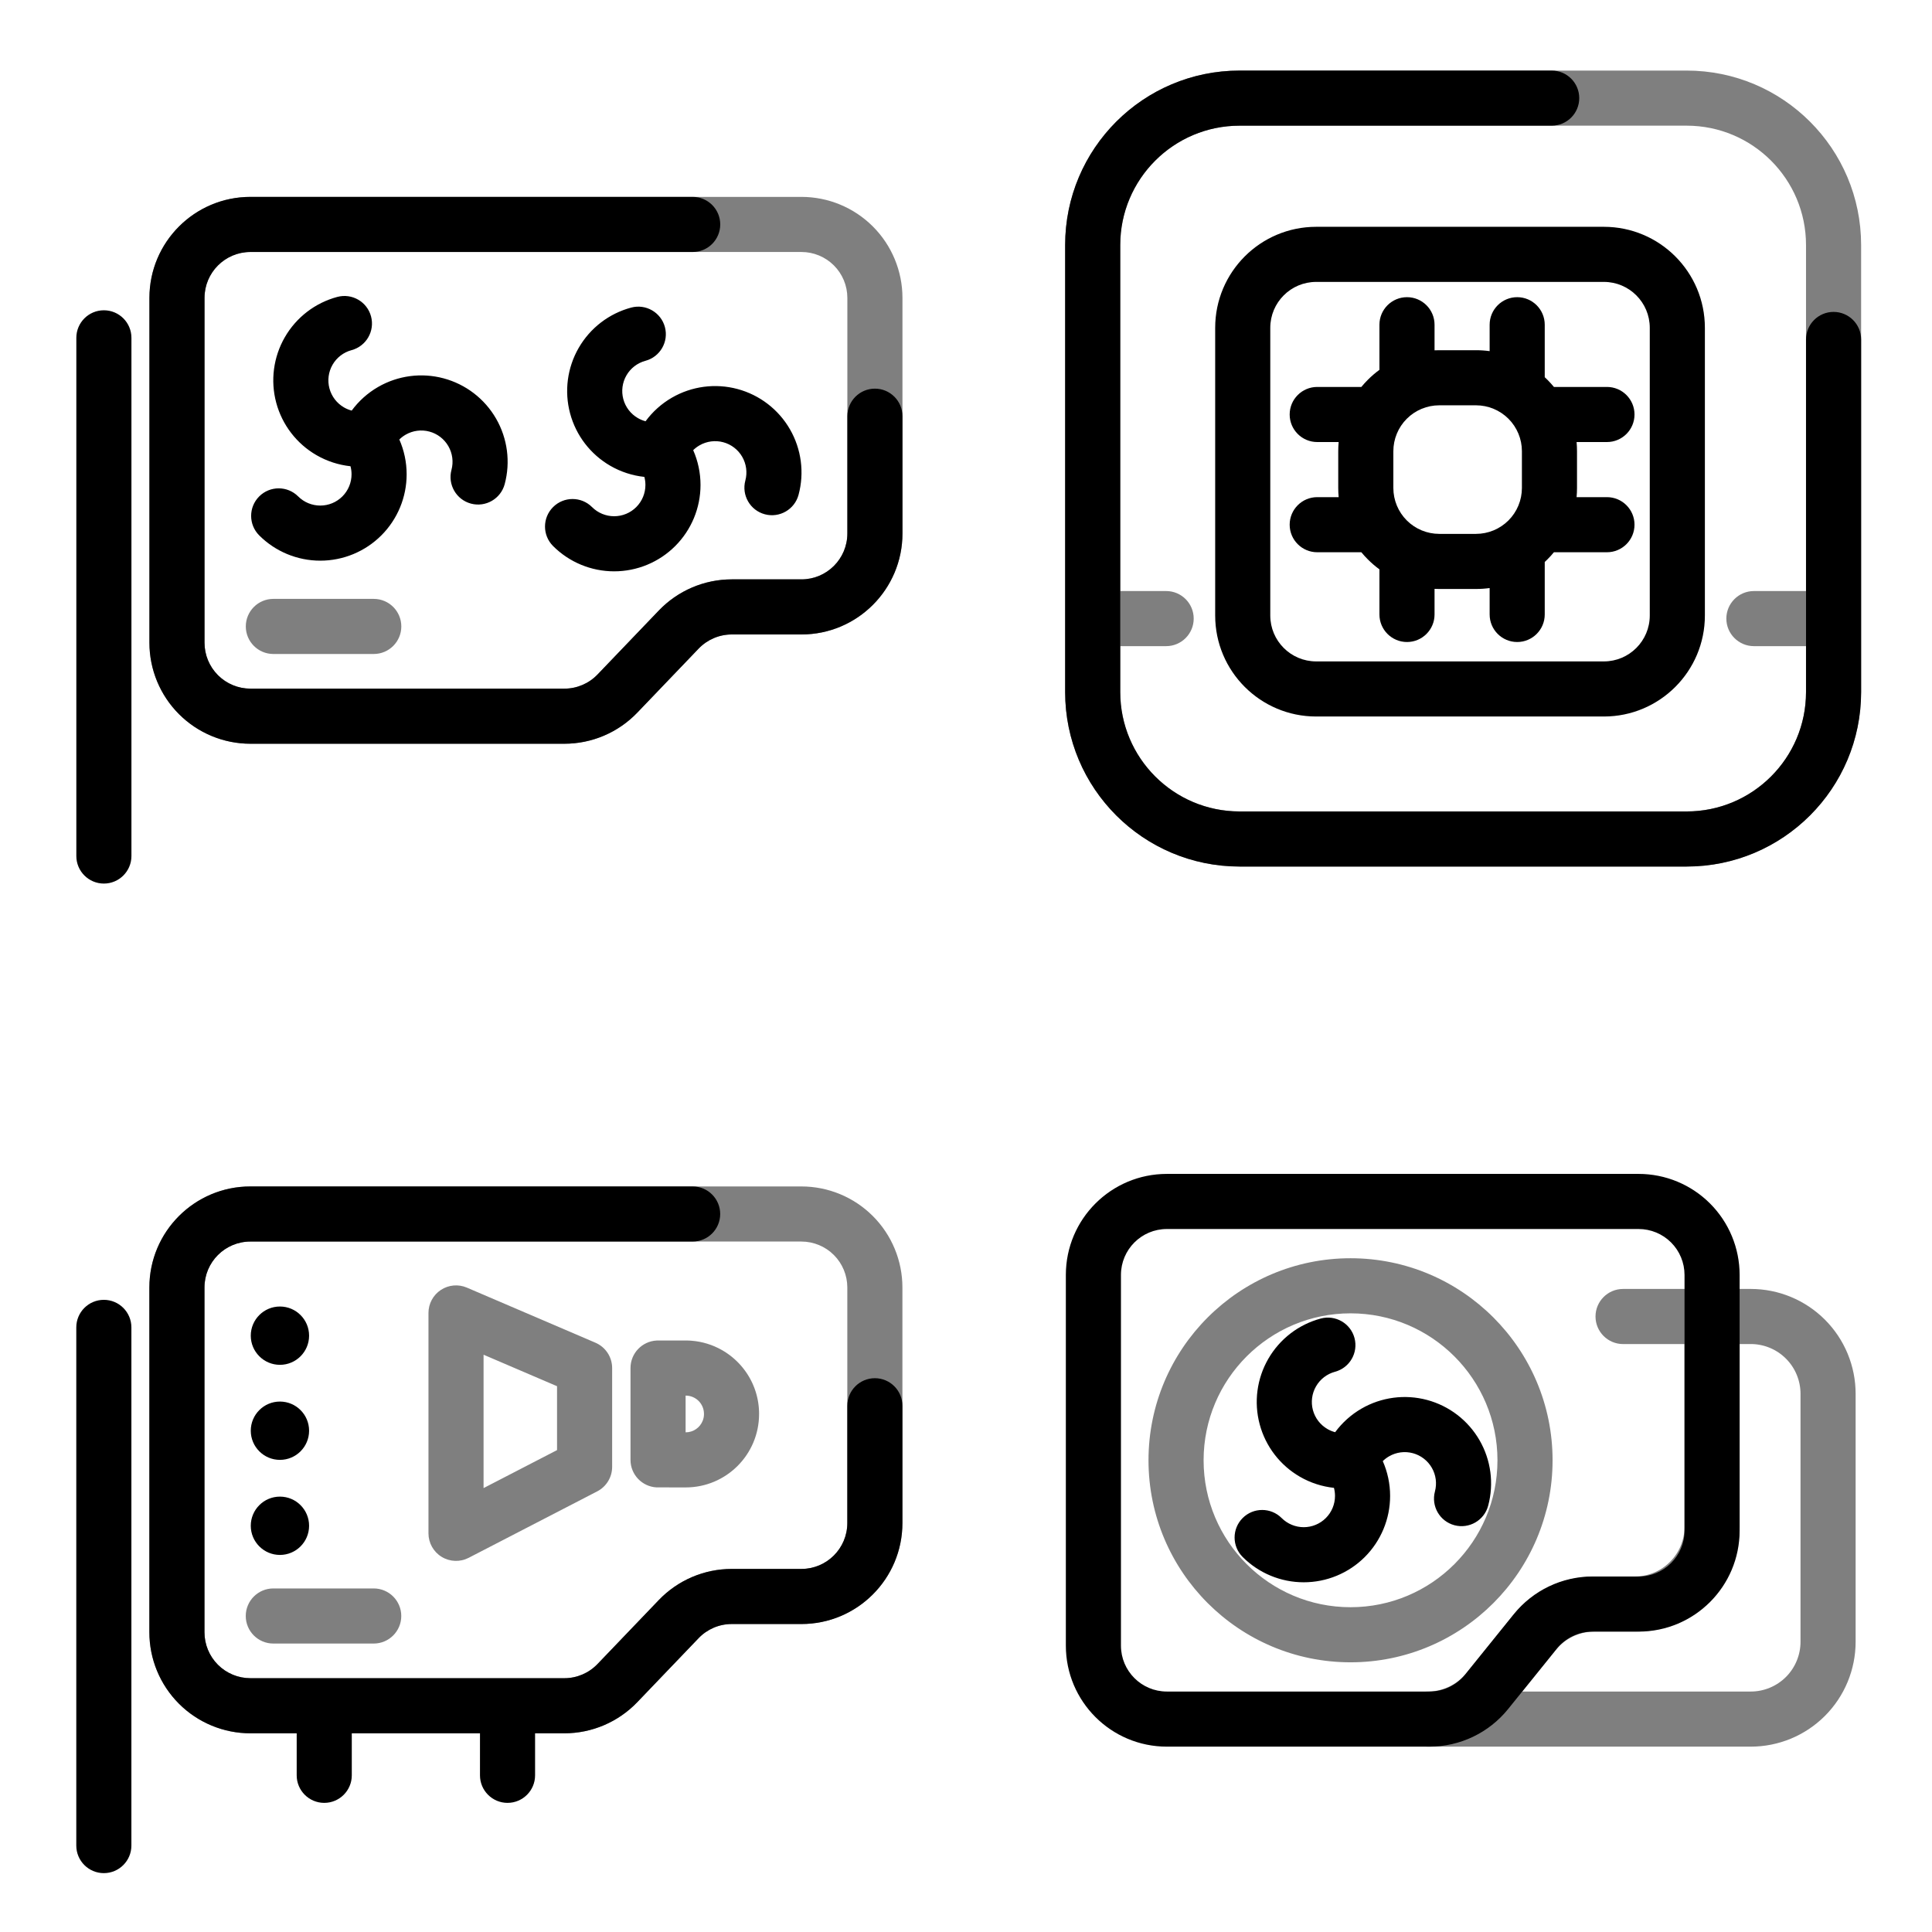<svg width="1640" height="1640" viewBox="0 0 1640 1640" fill="none" xmlns="http://www.w3.org/2000/svg">
<path fill-rule="evenodd" clip-rule="evenodd" d="M766.062 252.882C766.062 230.14 757.028 208.329 740.946 192.248C724.865 176.167 703.054 167.132 680.312 167.132H212.585C165.226 167.132 126.835 205.524 126.835 252.882C126.835 331.743 126.835 466.724 126.835 545.586C126.835 568.328 135.869 590.139 151.95 606.22C168.031 622.301 189.843 631.335 212.585 631.335C291.234 631.335 422.96 631.335 479.074 631.335C502.455 631.335 524.821 621.789 540.995 604.906L593.034 550.587C600.387 542.913 610.552 538.574 621.179 538.573H680.312C727.671 538.573 766.062 500.181 766.062 452.822V252.882ZM719.289 252.882V452.823C719.289 474.349 701.839 491.799 680.313 491.8H621.179C597.8 491.801 575.434 501.347 559.26 518.229L507.221 572.549C499.868 580.224 489.702 584.563 479.075 584.563H212.585C202.247 584.563 192.333 580.456 185.024 573.146C177.714 565.837 173.608 555.923 173.608 545.586V252.882C173.608 231.356 191.057 213.905 212.583 213.905C212.586 213.905 680.311 213.905 680.311 213.905C690.65 213.905 700.564 218.012 707.873 225.321C715.182 232.631 719.289 242.544 719.289 252.882ZM232.037 555.142H317.272C330.179 555.142 340.658 544.664 340.658 531.756C340.658 518.849 330.179 508.37 317.272 508.37H232.037C219.13 508.37 208.651 518.849 208.651 531.756C208.651 544.664 219.13 555.142 232.037 555.142Z" fill="black" fill-opacity="0.5"/>
<path fill-rule="evenodd" clip-rule="evenodd" d="M111.569 726.642V286.77C111.569 273.863 101.09 263.384 88.183 263.384C75.275 263.384 64.796 273.863 64.796 286.77V726.642C64.796 739.55 75.275 750.029 88.183 750.029C101.09 750.029 111.569 739.55 111.569 726.642ZM587.996 167.132H212.587C165.229 167.132 126.838 205.524 126.838 252.882C126.838 331.743 126.838 466.724 126.838 545.586C126.838 568.328 135.872 590.139 151.953 606.22C168.034 622.301 189.845 631.335 212.587 631.335C291.237 631.335 422.963 631.335 479.077 631.335C502.458 631.335 524.824 621.789 540.998 604.906L593.037 550.587C600.39 542.913 610.555 538.574 621.182 538.573H680.315C727.673 538.573 766.064 500.182 766.065 452.823V353.291C766.065 340.384 755.585 329.905 742.678 329.905C729.771 329.905 719.292 340.384 719.292 353.291V452.822C719.291 474.35 701.842 491.799 680.316 491.8H621.182C597.803 491.801 575.437 501.347 559.263 518.229L507.224 572.549C499.871 580.224 489.705 584.563 479.078 584.563H212.587C202.25 584.563 192.336 580.456 185.027 573.146C177.717 565.837 173.61 555.923 173.61 545.586V252.882C173.61 231.356 191.06 213.905 212.586 213.905C212.588 213.905 587.996 213.905 587.996 213.905C600.903 213.905 611.382 203.426 611.382 190.518C611.382 177.611 600.903 167.132 587.996 167.132ZM546.97 404.822C547.561 407.034 547.868 409.331 547.868 411.66C547.868 411.667 547.868 411.674 547.868 411.68C547.868 418.717 545.072 425.465 540.097 430.44C535.121 435.416 528.373 438.211 521.336 438.211H521.316C514.28 438.211 507.532 435.416 502.556 430.44C493.429 421.313 478.61 421.313 469.483 430.44C460.355 439.567 460.355 454.387 469.483 463.514C483.23 477.261 501.875 484.984 521.316 484.983H521.336C540.778 484.984 559.422 477.261 573.17 463.514C586.917 449.766 594.64 431.121 594.64 411.68C594.64 411.674 594.64 411.667 594.64 411.66C594.64 401.39 592.485 391.342 588.425 382.122C590.015 380.558 591.807 379.188 593.771 378.054C593.777 378.05 593.783 378.048 593.788 378.044C599.882 374.526 607.124 373.572 613.92 375.394C620.717 377.215 626.512 381.661 630.03 387.755C630.033 387.761 630.037 387.767 630.04 387.772C633.558 393.866 634.512 401.108 632.691 407.904C629.35 420.372 636.76 433.206 649.227 436.547C661.695 439.888 674.529 432.477 677.869 420.01C682.901 401.231 680.267 381.223 670.547 364.386C670.543 364.38 670.54 364.374 670.536 364.369C660.816 347.532 644.805 335.246 626.026 330.214C607.247 325.182 587.238 327.817 570.401 337.538C570.396 337.541 570.39 337.545 570.384 337.548C561.532 342.659 553.938 349.509 547.993 357.588C545.735 356.993 543.545 356.097 541.486 354.909C541.481 354.906 541.475 354.902 541.469 354.899C535.375 351.381 530.929 345.586 529.108 338.789C527.287 331.993 528.24 324.751 531.758 318.657C531.761 318.651 531.765 318.645 531.768 318.639C535.286 312.546 541.081 308.1 547.878 306.278C560.346 302.937 567.755 290.104 564.415 277.636C561.074 265.168 548.24 257.759 535.773 261.099C516.993 266.131 500.983 278.416 491.262 295.253C491.258 295.259 491.255 295.265 491.252 295.27C481.531 312.107 478.897 332.116 483.929 350.895C488.961 369.674 501.246 385.685 518.083 395.405C518.089 395.409 518.095 395.412 518.1 395.416C527.048 400.581 536.892 403.746 546.97 404.822ZM297.516 395.769C298.107 397.98 298.413 400.278 298.413 402.607C298.413 402.613 298.413 402.62 298.413 402.627C298.413 409.664 295.618 416.412 290.642 421.387C285.667 426.363 278.919 429.158 271.882 429.158H271.862C264.825 429.158 258.077 426.363 253.102 421.387C243.975 412.26 229.155 412.26 220.028 421.387C210.901 430.514 210.901 445.334 220.028 454.461C233.775 468.207 252.421 475.93 271.862 475.93H271.882C291.324 475.93 309.968 468.207 323.716 454.461C337.462 440.713 345.185 422.068 345.185 402.627C345.185 402.62 345.185 402.613 345.185 402.607C345.185 392.337 343.03 382.289 338.971 373.069C340.56 371.505 342.353 370.134 344.317 369.001C344.323 368.998 344.328 368.994 344.334 368.991C350.428 365.473 357.67 364.519 364.466 366.34C371.263 368.162 377.057 372.608 380.576 378.702C380.579 378.708 380.582 378.714 380.586 378.719C384.104 384.813 385.057 392.055 383.237 398.851C379.896 411.319 387.306 424.153 399.773 427.493C412.24 430.834 425.075 423.424 428.415 410.957C433.447 392.178 430.813 372.169 421.092 355.332C421.089 355.327 421.086 355.321 421.082 355.315C411.362 338.479 395.35 326.193 376.572 321.161C357.793 316.129 337.784 318.764 320.947 328.484C320.941 328.488 320.936 328.491 320.93 328.495C312.078 333.605 304.483 340.455 298.538 348.535C296.28 347.94 294.091 347.044 292.032 345.856C292.026 345.852 292.021 345.849 292.015 345.845C285.921 342.327 281.474 336.533 279.654 329.736C277.832 322.94 278.785 315.698 282.304 309.604C282.307 309.598 282.31 309.593 282.314 309.587C285.832 303.493 291.627 299.046 298.424 297.225C310.891 293.884 318.301 281.05 314.961 268.583C311.62 256.115 298.785 248.706 286.318 252.046C267.539 257.078 251.529 269.364 241.807 286.2C241.804 286.206 241.801 286.211 241.798 286.217C232.077 303.054 229.443 323.063 234.474 341.842C239.506 360.62 251.792 376.632 268.629 386.352C268.635 386.355 268.64 386.359 268.646 386.362C277.594 391.529 287.438 394.693 297.516 395.769Z" fill="black"/>
<path fill-rule="evenodd" clip-rule="evenodd" d="M1317.17 59.905C1317.17 59.905 1166.25 59.905 1052.27 59.905C970.47 59.905 904.157 126.217 904.157 208.018C904.157 318.012 904.157 477.47 904.157 587.464C904.157 669.265 970.47 735.577 1052.27 735.577C1162.26 735.577 1321.72 735.577 1431.72 735.577C1513.52 735.577 1579.83 669.265 1579.83 587.464C1579.83 462.368 1579.83 288.15 1579.83 288.15C1579.83 275.243 1569.35 264.764 1556.44 264.764C1543.54 264.764 1533.06 275.243 1533.06 288.15V587.463C1533.06 643.433 1487.68 688.804 1431.72 688.805C1431.71 688.805 1052.27 688.805 1052.27 688.805C996.302 688.804 950.931 643.433 950.93 587.466C950.93 587.463 950.93 208.019 950.93 208.019C950.931 152.049 996.302 106.678 1052.27 106.678C1166.25 106.678 1317.17 106.678 1317.17 106.678C1330.08 106.678 1340.56 96.198 1340.56 83.291C1340.56 70.384 1330.08 59.905 1317.17 59.905ZM1031.52 522.468C1031.52 569.827 1069.91 608.219 1117.27 608.219C1185.27 608.219 1293.46 608.219 1361.46 608.219C1408.81 608.219 1447.21 569.827 1447.21 522.468C1447.21 454.467 1447.21 346.279 1447.21 278.278C1447.21 230.919 1408.81 192.528 1361.46 192.528C1293.46 192.528 1185.27 192.528 1117.27 192.528C1069.91 192.528 1031.52 230.919 1031.52 278.277C1031.52 346.279 1031.52 454.467 1031.52 522.468ZM1078.29 522.47V278.278C1078.29 256.751 1095.74 239.3 1117.27 239.3C1185.27 239.3 1293.46 239.3 1361.46 239.3C1382.98 239.3 1400.43 256.751 1400.43 278.278C1400.43 346.279 1400.43 454.467 1400.43 522.468C1400.43 543.995 1382.98 561.446 1361.46 561.446C1293.46 561.446 1185.27 561.446 1117.27 561.446C1095.74 561.446 1078.29 543.996 1078.29 522.47ZM1170.95 483.31V521.596C1170.95 534.503 1181.43 544.982 1194.34 544.982C1207.25 544.982 1217.73 534.503 1217.73 521.596V499.868C1219.06 499.93 1220.39 499.962 1221.73 499.961C1232 499.961 1242.65 499.961 1252.92 499.961C1256.81 499.962 1260.68 499.696 1264.5 499.175V521.596C1264.5 534.503 1274.98 544.982 1287.89 544.982C1300.79 544.982 1311.27 534.503 1311.27 521.596V477.04C1312.04 476.323 1312.8 475.592 1313.55 474.846C1315.49 472.905 1317.33 470.88 1319.06 468.78H1364.09C1377 468.78 1387.47 458.3 1387.47 445.393C1387.47 432.486 1377 422.007 1364.09 422.007H1338.31C1338.55 419.425 1338.66 416.825 1338.66 414.211V383.03C1338.66 380.417 1338.55 377.816 1338.31 375.234H1364.09C1377 375.234 1387.47 364.755 1387.47 351.848C1387.47 338.94 1377 328.462 1364.09 328.462H1319.06C1317.33 326.361 1315.49 324.337 1313.55 322.396C1312.8 321.649 1312.04 320.918 1311.27 320.201V275.646C1311.27 262.738 1300.79 252.26 1287.89 252.26C1274.98 252.26 1264.5 262.738 1264.5 275.646V298.065C1260.68 297.545 1256.81 297.28 1252.92 297.28C1242.65 297.28 1232 297.28 1221.73 297.28C1220.39 297.28 1219.06 297.311 1217.73 297.373V275.646C1217.73 262.738 1207.25 252.26 1194.34 252.26C1181.43 252.26 1170.95 262.738 1170.95 275.646V313.931C1167.48 316.483 1164.18 319.309 1161.1 322.396C1159.16 324.337 1157.32 326.361 1155.59 328.462H1118.14C1105.23 328.462 1094.75 338.94 1094.75 351.848C1094.75 364.755 1105.23 375.234 1118.14 375.234H1136.34C1136.1 377.816 1135.98 380.417 1135.98 383.03C1135.98 393.298 1135.98 403.943 1135.98 414.211C1135.98 416.825 1136.1 419.425 1136.34 422.007H1118.14C1105.23 422.007 1094.75 432.486 1094.75 445.393C1094.75 458.3 1105.23 468.78 1118.14 468.78H1155.59C1157.32 470.88 1159.16 472.905 1161.1 474.846C1164.18 477.932 1167.48 480.758 1170.95 483.31ZM1291.89 383.03V414.211C1291.89 424.549 1287.79 434.463 1280.48 441.773C1273.17 449.082 1263.25 453.189 1252.92 453.188H1221.73C1211.4 453.189 1201.48 449.082 1194.17 441.773C1186.86 434.463 1182.76 424.549 1182.76 414.211V383.03C1182.76 372.692 1186.86 362.779 1194.17 355.469C1201.48 348.159 1211.4 344.052 1221.73 344.052H1252.92C1263.25 344.052 1273.17 348.159 1280.48 355.469C1287.79 362.779 1291.89 372.692 1291.89 383.03Z" fill="black"/>
<path fill-rule="evenodd" clip-rule="evenodd" d="M1579.83 208.018C1579.83 126.217 1513.52 59.905 1431.72 59.905C1321.72 59.905 1162.26 59.905 1052.27 59.905C970.47 59.905 904.157 126.217 904.157 208.018C904.157 318.012 904.157 477.47 904.157 587.464C904.157 669.265 970.47 735.577 1052.27 735.577C1162.26 735.577 1321.72 735.577 1431.72 735.577C1513.52 735.577 1579.83 669.265 1579.83 587.464V208.018ZM1533.06 501.714V208.017C1533.06 152.049 1487.68 106.678 1431.72 106.678C1431.72 106.678 1052.27 106.678 1052.27 106.678C996.302 106.678 950.931 152.049 950.93 208.019V501.714H989.907C1002.81 501.714 1013.29 512.193 1013.29 525.1C1013.29 538.007 1002.81 548.486 989.907 548.486H950.93V587.466C950.931 643.433 996.302 688.804 1052.27 688.805C1052.27 688.805 1431.71 688.805 1431.72 688.805C1487.68 688.804 1533.06 643.433 1533.06 587.464V548.486H1488.82C1475.91 548.486 1465.43 538.007 1465.43 525.1C1465.43 512.193 1475.91 501.714 1488.82 501.714H1533.06Z" fill="black" fill-opacity="0.5"/>
<path fill-rule="evenodd" clip-rule="evenodd" d="M766.024 1092.88C766.024 1070.14 756.99 1048.33 740.909 1032.25C724.828 1016.17 703.017 1007.13 680.275 1007.13H212.547C165.188 1007.13 126.797 1045.52 126.797 1092.88C126.797 1171.74 126.797 1306.72 126.797 1385.59C126.797 1408.33 135.832 1430.14 151.913 1446.22C167.994 1462.3 189.805 1471.34 212.547 1471.34C291.197 1471.34 422.922 1471.34 479.037 1471.34C502.417 1471.34 524.784 1461.79 540.958 1444.91L592.997 1390.59C600.35 1382.91 610.515 1378.57 621.141 1378.57H680.275C727.633 1378.57 766.024 1340.18 766.024 1292.82V1092.88ZM719.252 1092.88V1292.82C719.252 1314.35 701.801 1331.8 680.275 1331.8H621.143C597.762 1331.8 575.397 1341.35 559.222 1358.23L507.184 1412.55C499.83 1420.22 489.664 1424.56 479.038 1424.56H212.547C202.21 1424.56 192.296 1420.46 184.986 1413.15C177.676 1405.84 173.57 1395.92 173.57 1385.59V1092.88C173.57 1071.36 191.02 1053.91 212.546 1053.9C212.549 1053.9 680.274 1053.9 680.274 1053.9C690.613 1053.91 700.526 1058.01 707.835 1065.32C715.145 1072.63 719.252 1082.54 719.252 1092.88ZM232 1395.14H317.235C330.142 1395.14 340.621 1384.66 340.621 1371.76C340.621 1358.85 330.142 1348.37 317.235 1348.37H232C219.093 1348.37 208.614 1358.85 208.614 1371.76C208.614 1384.66 219.093 1395.14 232 1395.14ZM396.311 1093.01C389.085 1089.91 380.787 1090.66 374.224 1094.98C367.662 1099.31 363.712 1106.65 363.712 1114.51V1301.6C363.712 1309.76 367.966 1317.33 374.937 1321.57C381.909 1325.82 390.588 1326.12 397.838 1322.37L506.974 1265.95C514.742 1261.94 519.621 1253.92 519.621 1245.18V1161.28C519.621 1151.92 514.045 1143.47 505.447 1139.78L396.311 1093.01ZM410.485 1149.97L472.848 1176.7C472.848 1176.7 472.848 1230.94 472.848 1230.94C472.849 1230.94 410.485 1263.18 410.485 1263.18V1149.97ZM535.212 1161.28C535.212 1148.77 545.037 1138.55 557.394 1137.92H557.597C558.023 1137.9 558.462 1137.89 558.913 1137.89H582.047C582.449 1137.89 582.851 1137.9 583.254 1137.9L584.455 1137.94L585.651 1138L586.841 1138.07C596.202 1138.79 604.985 1141.57 612.73 1145.96L613.708 1146.53L614.992 1147.31L616.256 1148.12L617.499 1148.96L618.72 1149.83L619.919 1150.72L621.096 1151.65L622.25 1152.6L623.659 1153.83L625.031 1155.1L626.364 1156.41L627.657 1157.75L628.91 1159.14L630.122 1160.57L631.291 1162.03L632.416 1163.52L633.497 1165.05L634.533 1166.61L635.523 1168.21L636.465 1169.84L637.359 1171.5L638.039 1172.84L638.687 1174.21L639.303 1175.6L639.886 1177L640.436 1178.42L640.951 1179.85L641.432 1181.3L641.878 1182.77L642.289 1184.25L642.664 1185.75L643.003 1187.26L643.306 1188.78L643.57 1190.32L643.796 1191.87L643.985 1193.43L644.135 1195.01L644.245 1196.59L644.316 1198.19L644.346 1199.79L644.348 1200.32C644.348 1234.73 616.455 1262.62 582.047 1262.62L557.394 1262.59C545.037 1261.96 535.212 1251.75 535.212 1239.23V1161.28ZM582.047 1184.67H581.985V1215.85H582.048C588.598 1215.85 594.2 1211.79 596.482 1206.05L596.822 1205.11L596.932 1204.75C597.06 1204.33 597.169 1203.89 597.26 1203.45L597.427 1202.47L597.531 1201.5L597.574 1200.52L597.575 1200.19C597.575 1195.85 595.794 1191.93 592.923 1189.11L592.889 1189.08C590.091 1186.35 586.265 1184.67 582.047 1184.67Z" fill="black" fill-opacity="0.5"/>
<path fill-rule="evenodd" clip-rule="evenodd" d="M111.532 1566.64V1126.77C111.532 1113.86 101.052 1103.38 88.145 1103.38C75.238 1103.38 64.759 1113.86 64.759 1126.77V1566.64C64.759 1579.55 75.238 1590.03 88.145 1590.03C101.052 1590.03 111.532 1579.55 111.532 1566.64ZM251.85 1471.34V1507.01C251.85 1519.92 262.329 1530.39 275.236 1530.39C288.143 1530.39 298.622 1519.92 298.622 1507.01V1471.34H407.437V1507.01C407.437 1519.92 417.916 1530.39 430.823 1530.39C443.73 1530.39 454.209 1519.92 454.209 1507.01V1471.34H479.04C502.42 1471.34 524.787 1461.79 540.961 1444.91L593 1390.59C600.352 1382.91 610.518 1378.57 621.144 1378.57H680.278C727.636 1378.57 766.027 1340.18 766.027 1292.82V1193.29C766.027 1180.38 755.548 1169.9 742.641 1169.9C729.733 1169.9 719.255 1180.38 719.255 1193.29V1292.82C719.254 1314.35 701.804 1331.8 680.278 1331.8H621.146C597.765 1331.8 575.4 1341.35 559.225 1358.23L507.187 1412.55C499.833 1420.22 489.667 1424.56 479.041 1424.56H212.55C202.213 1424.56 192.299 1420.46 184.989 1413.15C177.679 1405.84 173.573 1395.92 173.573 1385.59V1092.88C173.573 1071.36 191.023 1053.91 212.549 1053.9C212.552 1053.9 587.958 1053.9 587.958 1053.9C600.865 1053.9 611.344 1043.43 611.344 1030.52C611.344 1017.61 600.865 1007.13 587.958 1007.13H212.55C165.191 1007.13 126.8 1045.52 126.8 1092.88C126.8 1171.74 126.8 1306.72 126.8 1385.59C126.8 1408.33 135.835 1430.14 151.916 1446.22C167.997 1462.3 189.808 1471.34 212.55 1471.34H251.85ZM237.623 1270.42C251.284 1270.42 262.374 1281.51 262.374 1295.17C262.374 1308.83 251.284 1319.92 237.623 1319.92C223.963 1319.92 212.873 1308.83 212.873 1295.17C212.873 1281.51 223.963 1270.42 237.623 1270.42ZM237.623 1189.73C251.284 1189.73 262.374 1200.82 262.374 1214.48C262.374 1228.14 251.284 1239.23 237.623 1239.23C223.963 1239.23 212.873 1228.14 212.873 1214.48C212.873 1200.82 223.963 1189.73 237.623 1189.73ZM237.623 1109.05C251.284 1109.05 262.374 1120.14 262.374 1133.8C262.374 1147.46 251.284 1158.55 237.623 1158.55C223.963 1158.55 212.873 1147.46 212.873 1133.8C212.873 1120.14 223.963 1109.05 237.623 1109.05Z" fill="black"/>
<path fill-rule="evenodd" clip-rule="evenodd" d="M1452.44 1094.14C1452.73 1094.13 1453.02 1094.13 1453.31 1094.13H1486.14C1509.75 1094.13 1532.39 1103.51 1549.09 1120.21C1565.79 1136.9 1575.17 1159.55 1575.17 1183.16C1575.17 1243.7 1575.17 1333.09 1575.17 1393.62C1575.17 1417.24 1565.79 1439.88 1549.09 1456.58C1532.39 1473.28 1509.75 1482.66 1486.13 1482.66H1211.86C1198.94 1482.66 1188.47 1472.19 1188.47 1459.27C1188.47 1446.35 1198.94 1435.88 1211.86 1435.88C1224.64 1435.88 1236.73 1430.1 1244.75 1420.16L1284.11 1371.37C1301.01 1350.42 1326.49 1338.24 1353.4 1338.24H1387.67C1398.87 1338.24 1409.62 1333.79 1417.55 1325.86C1425.47 1317.94 1429.93 1307.19 1429.93 1295.98V1140.92H1377.76C1364.85 1140.92 1354.37 1130.44 1354.37 1117.53C1354.37 1104.62 1364.85 1094.14 1377.76 1094.14H1452.44ZM1292.16 1435.88L1320.51 1400.74C1328.54 1390.79 1340.63 1385.01 1353.4 1385.01C1353.41 1385.01 1387.67 1385.01 1387.67 1385.01C1411.28 1385.01 1433.92 1375.63 1450.62 1358.93C1467.32 1342.24 1476.7 1319.59 1476.7 1295.98V1140.9H1486.14C1497.34 1140.9 1508.09 1145.35 1516.02 1153.28C1523.94 1161.2 1528.39 1171.95 1528.39 1183.16V1393.62C1528.39 1404.83 1523.94 1415.58 1516.02 1423.51C1508.09 1431.43 1497.34 1435.88 1486.14 1435.88H1292.16ZM1146.42 1068.07C1051.76 1068.07 974.918 1144.92 974.918 1239.57C974.918 1334.22 1051.76 1411.07 1146.42 1411.07C1241.07 1411.07 1317.92 1334.22 1317.92 1239.57C1317.92 1144.92 1241.07 1068.07 1146.42 1068.07ZM1146.42 1114.84C1215.26 1114.84 1271.14 1170.73 1271.14 1239.57C1271.14 1308.41 1215.26 1364.3 1146.42 1364.3C1077.58 1364.3 1021.69 1308.41 1021.69 1239.57C1021.69 1170.73 1077.58 1114.84 1146.42 1114.84Z" fill="black" fill-opacity="0.5"/>
<path fill-rule="evenodd" clip-rule="evenodd" d="M1476.7 1082.23C1476.7 1059.49 1467.66 1037.68 1451.58 1021.6C1435.5 1005.52 1413.69 996.483 1390.95 996.483C1289.9 996.483 1091.55 996.483 990.509 996.483C943.151 996.483 904.759 1034.87 904.759 1082.23C904.759 1165.82 904.759 1313.32 904.759 1396.91C904.759 1444.26 943.15 1482.66 990.509 1482.66H1213.43C1239.36 1482.66 1263.89 1470.93 1280.17 1450.75L1321.5 1399.52C1328.9 1390.34 1340.05 1385.01 1351.84 1385.01H1390.95C1438.31 1385.01 1476.7 1346.62 1476.7 1299.26V1082.23ZM1429.93 1082.23V1299.26C1429.93 1320.79 1412.48 1338.24 1390.95 1338.24C1390.95 1338.24 1351.84 1338.24 1351.84 1338.24C1325.91 1338.24 1301.38 1349.97 1285.1 1370.15L1243.77 1421.38C1236.37 1430.55 1225.21 1435.88 1213.43 1435.88C1213.43 1435.88 990.509 1435.88 990.509 1435.88C968.982 1435.88 951.532 1418.43 951.532 1396.91C951.532 1396.9 951.532 1082.23 951.532 1082.23C951.532 1060.71 968.983 1043.26 990.509 1043.26C1091.55 1043.26 1289.9 1043.26 1390.95 1043.26C1401.29 1043.26 1411.2 1047.36 1418.51 1054.67C1425.82 1061.98 1429.93 1071.9 1429.93 1082.23ZM1132.34 1262.98C1132.93 1265.19 1133.23 1267.49 1133.23 1269.82C1133.23 1269.82 1133.23 1269.83 1133.23 1269.84C1133.23 1276.87 1130.44 1283.62 1125.46 1288.6C1120.49 1293.57 1113.74 1296.37 1106.7 1296.37H1106.68C1099.65 1296.37 1092.9 1293.57 1087.92 1288.6C1078.8 1279.47 1063.98 1279.47 1054.85 1288.6C1045.72 1297.72 1045.72 1312.54 1054.85 1321.67C1068.6 1335.42 1087.24 1343.14 1106.68 1343.14H1106.7C1126.14 1343.14 1144.79 1335.42 1158.54 1321.67C1172.28 1307.92 1180.01 1289.28 1180.01 1269.84C1180.01 1269.83 1180.01 1269.82 1180.01 1269.82C1180.01 1259.55 1177.85 1249.5 1173.79 1240.28C1175.38 1238.72 1177.17 1237.34 1179.14 1236.21C1179.14 1236.21 1179.15 1236.2 1179.16 1236.2C1185.25 1232.68 1192.49 1231.73 1199.29 1233.55C1206.08 1235.37 1211.88 1239.82 1215.4 1245.91C1215.4 1245.92 1215.4 1245.92 1215.41 1245.93C1218.93 1252.02 1219.88 1259.26 1218.06 1266.06C1214.72 1278.53 1222.13 1291.36 1234.59 1294.7C1247.06 1298.04 1259.9 1290.63 1263.24 1278.17C1268.27 1259.39 1265.63 1239.38 1255.91 1222.54C1255.91 1222.54 1255.91 1222.53 1255.9 1222.53C1246.18 1205.69 1230.17 1193.4 1211.39 1188.37C1192.61 1183.34 1172.61 1185.97 1155.77 1195.69C1155.76 1195.7 1155.76 1195.7 1155.75 1195.7C1146.9 1200.82 1139.3 1207.67 1133.36 1215.74C1131.1 1215.15 1128.91 1214.25 1126.85 1213.07C1126.85 1213.06 1126.84 1213.06 1126.84 1213.06C1120.74 1209.54 1116.3 1203.74 1114.47 1196.95C1112.65 1190.15 1113.61 1182.91 1117.13 1176.81C1117.13 1176.81 1117.13 1176.8 1117.14 1176.8C1120.65 1170.7 1126.45 1166.26 1133.25 1164.43C1145.71 1161.09 1153.12 1148.26 1149.78 1135.79C1146.44 1123.32 1133.61 1115.92 1121.14 1119.26C1102.36 1124.29 1086.35 1136.57 1076.63 1153.41C1076.63 1153.42 1076.62 1153.42 1076.62 1153.43C1066.9 1170.26 1064.26 1190.27 1069.3 1209.05C1074.33 1227.83 1086.61 1243.84 1103.45 1253.56C1103.46 1253.57 1103.46 1253.57 1103.47 1253.57C1112.42 1258.74 1122.26 1261.9 1132.34 1262.98Z" fill="black"/>
</svg>
